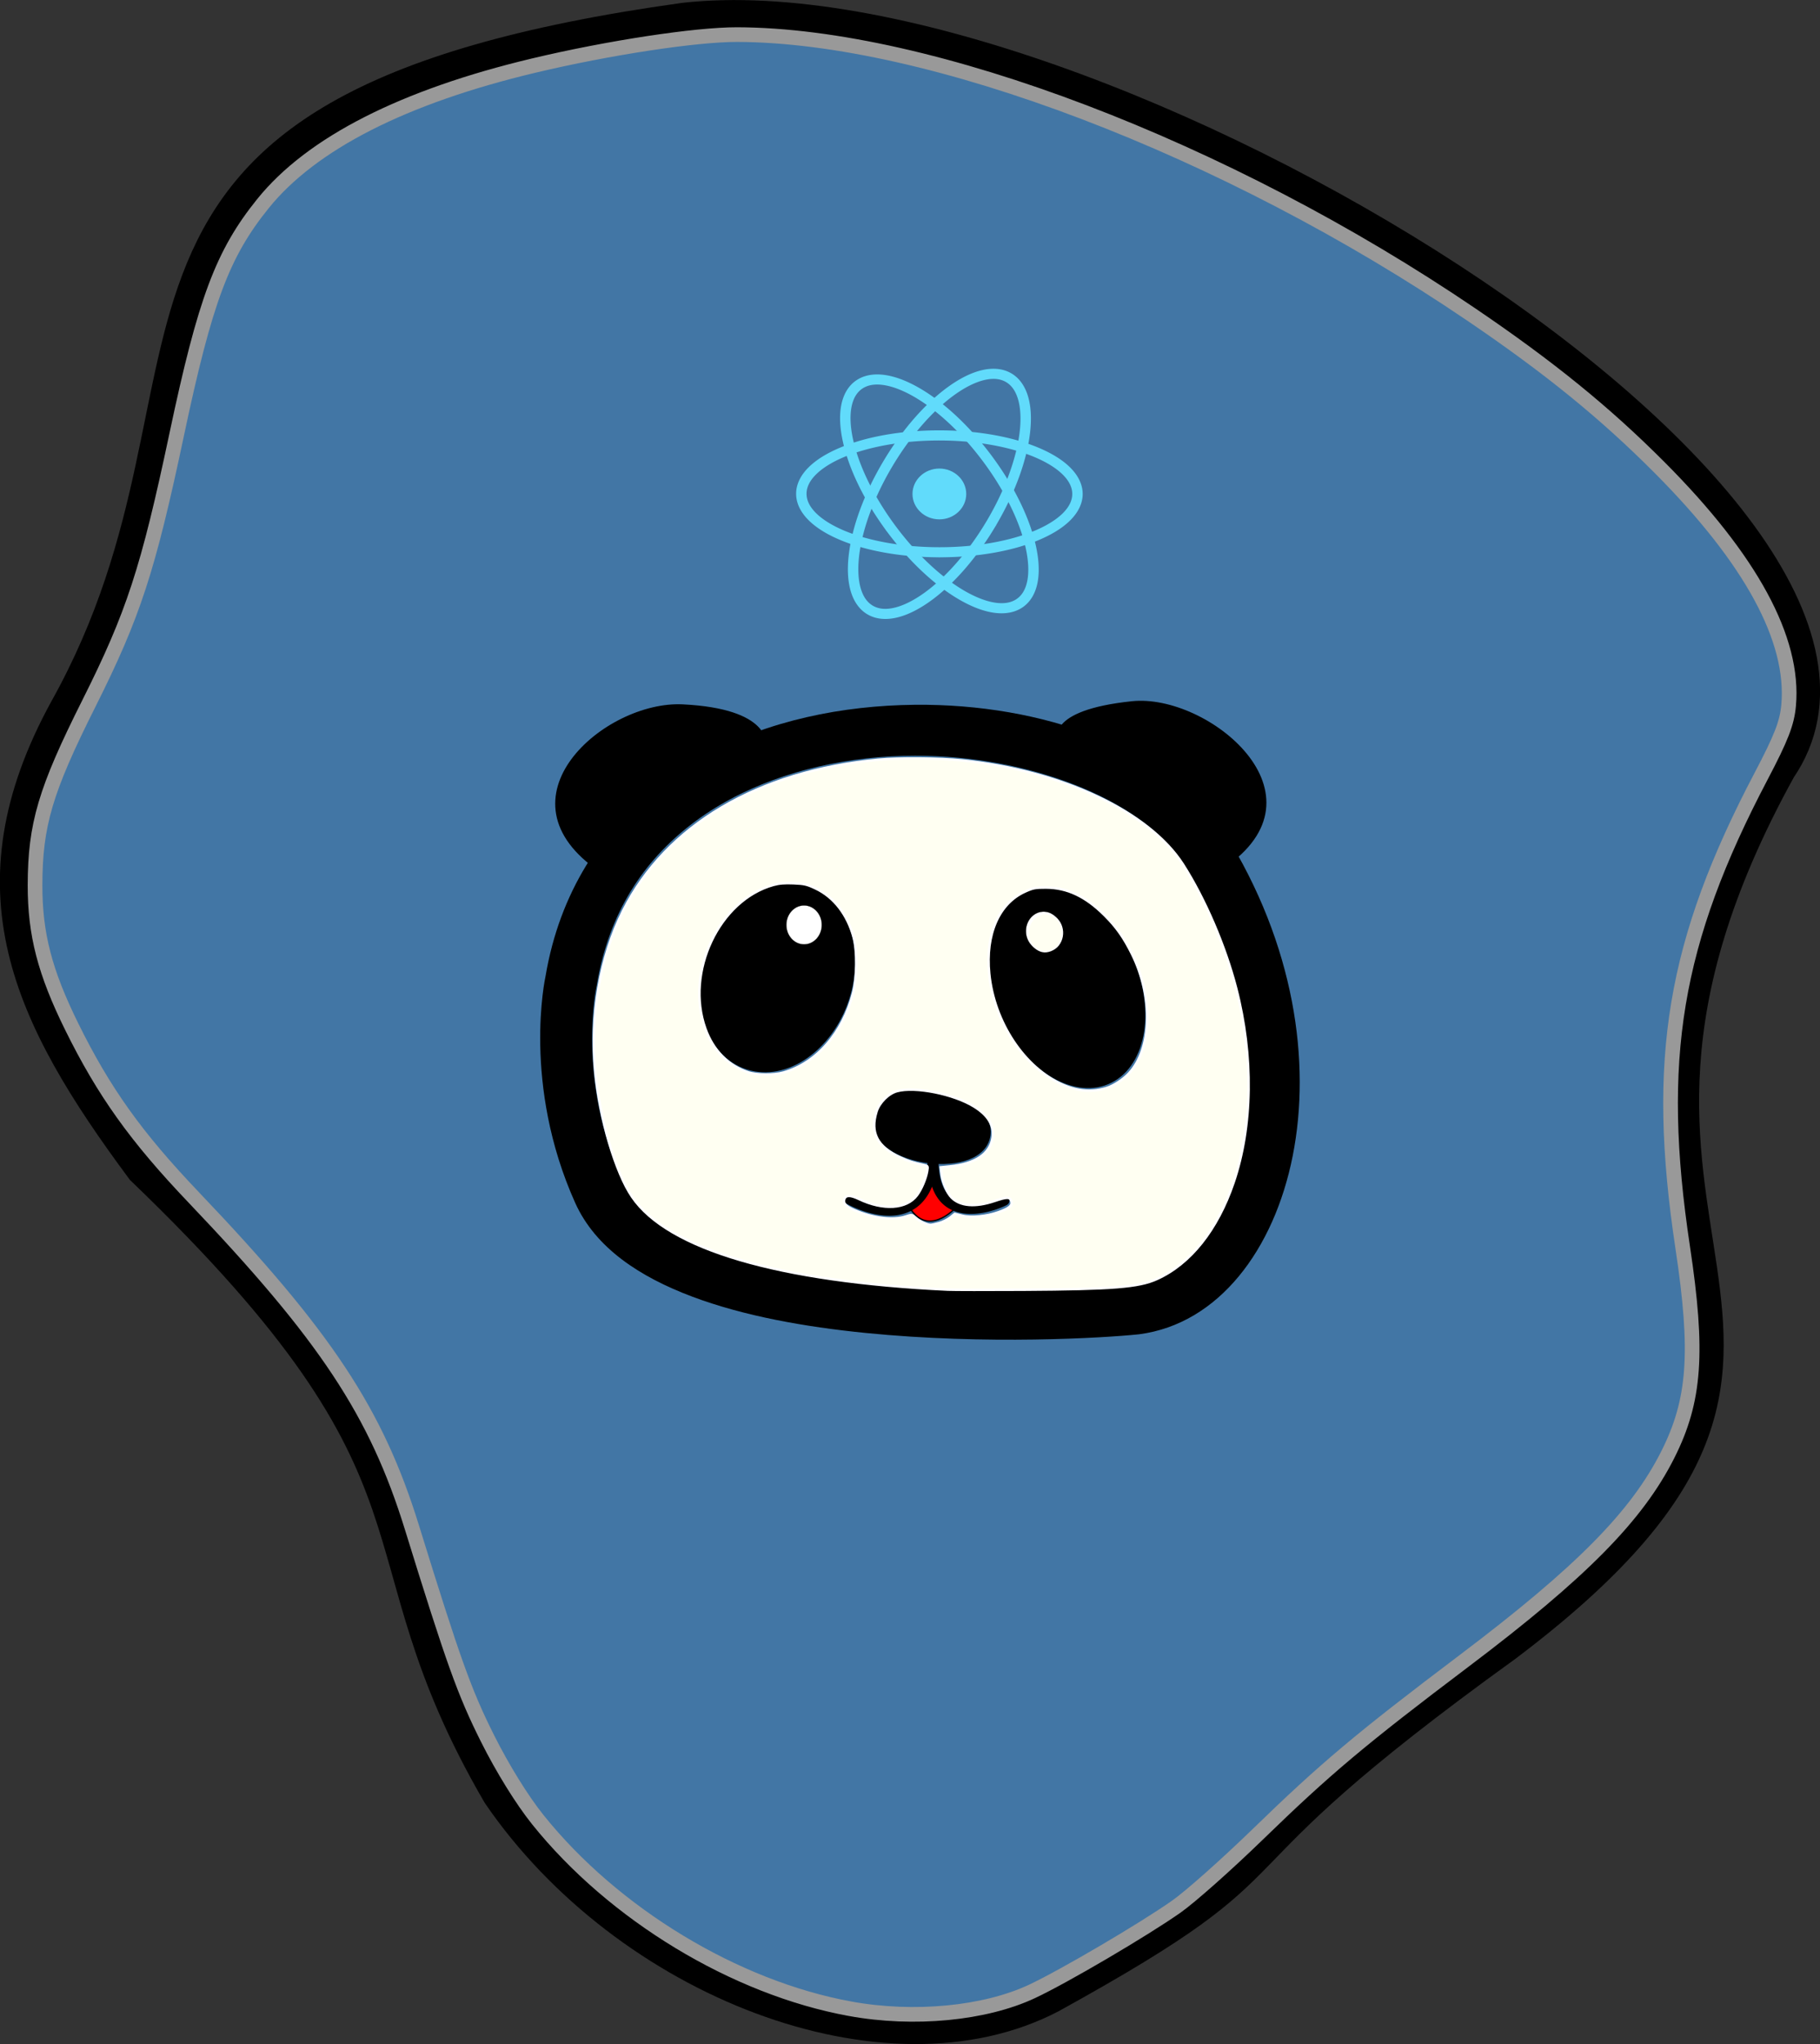 <?xml version="1.0" encoding="UTF-8" standalone="no"?>
<svg
   xmlns:osb="http://www.openswatchbook.org/uri/2009/osb"
   xmlns:dc="http://purl.org/dc/elements/1.1/"
   xmlns:cc="http://creativecommons.org/ns#"
   xmlns:rdf="http://www.w3.org/1999/02/22-rdf-syntax-ns#"
   xmlns:svg="http://www.w3.org/2000/svg"
   xmlns="http://www.w3.org/2000/svg"
   xmlns:sodipodi="http://sodipodi.sourceforge.net/DTD/sodipodi-0.dtd"
   xmlns:inkscape="http://www.inkscape.org/namespaces/inkscape"
   sodipodi:docname="logo.svg"
   inkscape:version="1.0 (4035a4fb49, 2020-05-01)"
   id="svg8"
   version="1.1"
   viewBox="0 0 175.709 197.298"
   height="197.298mm"
   width="175.709mm">
  <rect x="0" y="0" width="175.709" height="197.298" fill="#333333" stroke="none"/>
  <defs
     id="defs2">
    <linearGradient
       osb:paint="solid"
       id="linearGradient1312">
      <stop
         id="stop1310"
         offset="0"
         style="stop-color:#ff0000;stop-opacity:1;" />
    </linearGradient>
    <linearGradient
       osb:paint="solid"
       id="linearGradient1238">
      <stop
         id="stop1236"
         offset="0"
         style="stop-color:#ff0000;stop-opacity:1;" />
    </linearGradient>
    <inkscape:perspective
       id="perspective922"
       inkscape:persp3d-origin="105 : 154.73507 : 1"
       inkscape:vp_z="210 : 204.23507 : 1"
       inkscape:vp_y="0 : 999.99999 : 0"
       inkscape:vp_x="0 : 204.23507 : 1"
       sodipodi:type="inkscape:persp3d" />
    <clipPath
       id="clipPath1770"
       clipPathUnits="userSpaceOnUse">
      <rect
         y="135.452"
         x="90.177"
         height="151.168"
         width="116.743"
         id="rect1772"
         style="fill:#fffff2;fill-opacity:1;fill-rule:evenodd;stroke:#ffffff;stroke-width:0.5;stroke-linecap:round;stroke-miterlimit:4;stroke-dasharray:none;stroke-dashoffset:0;stroke-opacity:1" />
    </clipPath>
    <clipPath
       id="clipPath1774"
       clipPathUnits="userSpaceOnUse">
      <rect
         y="86.061"
         x="72.965"
         height="151.168"
         width="116.743"
         id="rect1776"
         style="fill:#fffff2;fill-opacity:1;fill-rule:evenodd;stroke:#ffffff;stroke-width:0.5;stroke-linecap:round;stroke-miterlimit:4;stroke-dasharray:none;stroke-dashoffset:0;stroke-opacity:1" />
    </clipPath>
  </defs>
  <sodipodi:namedview
     inkscape:window-maximized="0"
     inkscape:window-y="0"
     inkscape:window-x="-7"
     inkscape:window-height="1008"
     inkscape:window-width="1067"
     inkscape:snap-object-midpoints="true"
     showgrid="false"
     inkscape:document-rotation="0"
     inkscape:current-layer="layer1"
     inkscape:document-units="mm"
     inkscape:cy="149.86257"
     inkscape:cx="406.80834"
     inkscape:zoom="0.5"
     inkscape:pageshadow="2"
     inkscape:pageopacity="0.0"
     borderopacity="1.0"
     bordercolor="#666666"
     pagecolor="#ffffff"
     id="base" />
  <g
     transform="translate(-18.079,-70.733)"
     id="layer1"
     inkscape:groupmode="layer"
     inkscape:label="Layer 1">
    <path
       transform="matrix(0.707,0,0,0.664,1.017,13.877)"
       clip-path="url(#clipPath1770)"
       id="path1519"
       d="m 165.252,226.229 c -0.799,-0.458 -1.258,-1.301 -1.258,-2.309 0,-1.052 0.352,-1.8 1.078,-2.297 0.865,-0.591 1.83,-0.514 2.613,0.208 1.055,0.973 1.145,2.777 0.193,3.903 -0.655,0.775 -1.771,0.985 -2.626,0.495 z"
       style="fill:#fffff2;fill-opacity:1;fill-rule:evenodd;stroke:#ffffff;stroke-width:0.177;stroke-linecap:round;stroke-miterlimit:4;stroke-dasharray:none;stroke-dashoffset:0;stroke-opacity:1" />
    <path
       sodipodi:nodetypes="cccccccc"
       id="path1778"
       d="M 84.137,72.496 C 123.048,68.167 207.328,119.633 189.971,144.992 164.335,191.447 204.119,198.963 163.508,229.621 131.616,252.627 146.01,248.939 119.592,263.525 103.7,271.841 78.553,262.08 66.146,243.946 51.804,219.306 63.393,214.007 31.75,183.621 20.716,168.745 14.82,156.558 24.342,139.171 42.868,106.004 21.016,81.266 84.137,72.496 Z"
       style="fill:none;fill-opacity:1;stroke:#000000;stroke-width:3;stroke-linecap:butt;stroke-linejoin:miter;stroke-miterlimit:4;stroke-dasharray:none;stroke-opacity:1" />
    <path
       transform="scale(0.265)"
       id="path1974"
       d="M 377.951,998.559 C 336.068,990.939 291.743,964.11 264.146,929.676 258.399,922.505 251.343,911.111 245.831,900.102 237.418,883.299 233.376,872.019 218.295,823.258 205.335,781.358 186.907,753.493 138.771,703.014 117.777,680.999 106.065,664.607 94.334,640.825 84.56,621.01 80.96,607.121 80.987,589.333 c 0.034,-22.014 3.748,-34.563 19.55,-66.059 16.283,-32.455 21.631,-48.819 32.063,-98.117 10.349,-48.903 16.684,-65.837 31.48,-84.152 17.658,-21.858 51.161,-38.916 98.613,-50.207 27.204,-6.474 58.938,-11.308 74.029,-11.277 70.135,0.142 178.137,41.3 267.504,101.942 28.4,19.272 48.686,35.751 68.589,55.721 33.329,33.44 49.202,62.681 47.03,86.638 -0.585,6.449 -2.661,11.794 -10.02,25.799 -31.809,60.531 -38.903,103.123 -28.578,171.57 5.778,38.302 4.521,55.803 -5.427,75.557 -11.265,22.37 -31.577,42.923 -74.257,75.142 -37.616,28.396 -50.482,39.209 -75.118,63.133 -11.278,10.952 -24.643,22.814 -29.698,26.36 -12.068,8.462 -41.024,25.462 -52.588,30.874 -17.248,8.071 -43.007,10.523 -66.206,6.303 z m 74.145,-380.462 c 2.606,-2.606 2.747,-4.054 0.758,-7.77 -2.729,-5.1 -9.85,-2.477 -9.85,3.628 0,5.818 5.094,8.139 9.091,4.142 z"
       style="fill:#4276a5;fill-opacity:1;fill-rule:evenodd;stroke:#999999;stroke-width:5.345;stroke-linecap:round;stroke-miterlimit:4;stroke-dasharray:none;stroke-dashoffset:0;stroke-opacity:1" />
    <g
       clip-path="url(#clipPath1774)"
       transform="matrix(0.688,0,0,0.662,16.299,45.075)"
       id="g1762">
      <path
         style="color:#000000;font-style:normal;font-variant:normal;font-weight:normal;font-stretch:normal;font-size:medium;line-height:normal;font-family:sans-serif;font-variant-ligatures:normal;font-variant-position:normal;font-variant-caps:normal;font-variant-numeric:normal;font-variant-alternates:normal;font-variant-east-asian:normal;font-feature-settings:normal;font-variation-settings:normal;text-indent:0;text-align:start;text-decoration:none;text-decoration-line:none;text-decoration-style:solid;text-decoration-color:#000000;letter-spacing:normal;word-spacing:normal;text-transform:none;writing-mode:lr-tb;direction:ltr;text-orientation:mixed;dominant-baseline:auto;baseline-shift:baseline;text-anchor:start;white-space:normal;shape-padding:0;shape-margin:0;inline-size:0;clip-rule:nonzero;display:inline;overflow:visible;visibility:visible;opacity:1;isolation:auto;mix-blend-mode:normal;color-interpolation:sRGB;color-interpolation-filters:linearRGB;solid-color:#000000;solid-opacity:1;vector-effect:none;fill:#000000;fill-opacity:1;fill-rule:nonzero;stroke:none;stroke-width:7.349;stroke-linecap:round;stroke-linejoin:miter;stroke-miterlimit:4;stroke-dasharray:none;stroke-dashoffset:0;stroke-opacity:1;color-rendering:auto;image-rendering:auto;shape-rendering:auto;text-rendering:auto;enable-background:accumulate;stop-color:#000000;stop-opacity:1"
         d="m 131.001,141.515 c -2.551,0.024 -5.11,0.183 -7.652,0.479 -10.167,1.183 -20.161,4.681 -28.214,11.095 -8.027,6.394 -14.017,15.77 -15.998,28.018 -0.047,0.222 -3.307,15.741 4.161,33.021 2.859,6.615 9.124,10.824 16.409,13.672 7.285,2.848 15.846,4.42 24.333,5.301 16.975,1.764 33.482,0.726 38.301,0.205 l 0.05,-0.006 0.049,-0.006 c 11.142,-1.512 18.936,-12.331 21.545,-26.002 2.609,-13.672 0.253,-30.814 -9.532,-47.083 l -0.037,-0.062 -0.04,-0.061 c -8.084,-12.313 -25.519,-18.742 -43.374,-18.571 z m 0.013,7.427 c 15.903,0.002 31.316,6.219 37.238,15.192 8.823,14.717 10.786,30.066 8.554,41.76 -2.232,11.698 -8.436,19.117 -15.308,20.07 -4.063,0.436 -20.563,1.466 -36.71,-0.212 -8.093,-0.841 -16.132,-2.374 -22.443,-4.841 -6.311,-2.467 -10.639,-5.784 -12.348,-9.739 -6.566,-15.195 -3.704,-28.578 -3.704,-28.578 l 0.021,-0.097 0.015,-0.098 c 1.688,-10.592 6.582,-18.133 13.329,-23.508 6.747,-5.375 15.452,-8.502 24.526,-9.558 2.269,-0.264 4.553,-0.391 6.828,-0.391 z"
         id="path1441" />
      <g
         id="g1415"
         transform="matrix(0.719,0.136,-0.169,0.719,49.747,61.143)"
         style="opacity:1">
        <path
           style="color:#000000;font-style:normal;font-variant:normal;font-weight:normal;font-stretch:normal;font-size:medium;line-height:normal;font-family:sans-serif;font-variant-ligatures:normal;font-variant-position:normal;font-variant-caps:normal;font-variant-numeric:normal;font-variant-alternates:normal;font-variant-east-asian:normal;font-feature-settings:normal;font-variation-settings:normal;text-indent:0;text-align:start;text-decoration:none;text-decoration-line:none;text-decoration-style:solid;text-decoration-color:#000000;letter-spacing:normal;word-spacing:normal;text-transform:none;writing-mode:lr-tb;direction:ltr;text-orientation:mixed;dominant-baseline:auto;baseline-shift:baseline;text-anchor:start;white-space:normal;shape-padding:0;shape-margin:0;inline-size:0;clip-rule:nonzero;display:inline;overflow:visible;visibility:visible;isolation:auto;mix-blend-mode:normal;color-interpolation:sRGB;color-interpolation-filters:linearRGB;solid-color:#000000;solid-opacity:1;vector-effect:none;fill:#000000;fill-opacity:1;fill-rule:evenodd;stroke:none;stroke-width:0.326;stroke-linecap:butt;stroke-linejoin:miter;stroke-miterlimit:4;stroke-dasharray:none;stroke-dashoffset:0;stroke-opacity:1;color-rendering:auto;image-rendering:auto;shape-rendering:auto;text-rendering:auto;enable-background:accumulate;stop-color:#000000;stop-opacity:1"
           d="m 134.375,144.255 c 0,10.488 -6.437,18.99 -14.378,18.99 -7.941,0 -14.378,-8.502 -14.378,-18.99 0,-10.488 6.437,-18.99 14.378,-18.99 7.941,0 14.378,8.502 14.378,18.99 z"
           id="path1417" />
        <path
           style="color:#000000;font-style:normal;font-variant:normal;font-weight:normal;font-stretch:normal;font-size:medium;line-height:normal;font-family:sans-serif;font-variant-ligatures:normal;font-variant-position:normal;font-variant-caps:normal;font-variant-numeric:normal;font-variant-alternates:normal;font-variant-east-asian:normal;font-feature-settings:normal;font-variation-settings:normal;text-indent:0;text-align:start;text-decoration:none;text-decoration-line:none;text-decoration-style:solid;text-decoration-color:#000000;letter-spacing:normal;word-spacing:normal;text-transform:none;writing-mode:lr-tb;direction:ltr;text-orientation:mixed;dominant-baseline:auto;baseline-shift:baseline;text-anchor:start;white-space:normal;shape-padding:0;shape-margin:0;inline-size:0;clip-rule:nonzero;display:inline;overflow:visible;visibility:visible;isolation:auto;mix-blend-mode:normal;color-interpolation:sRGB;color-interpolation-filters:linearRGB;solid-color:#000000;solid-opacity:1;vector-effect:none;fill-opacity:1;fill-rule:evenodd;stroke:none;stroke-width:0.326;stroke-linecap:butt;stroke-linejoin:miter;stroke-miterlimit:4;stroke-dasharray:none;stroke-dashoffset:0;stroke-opacity:1;color-rendering:auto;image-rendering:auto;shape-rendering:auto;text-rendering:auto;enable-background:accumulate;stop-color:#000000;stop-opacity:1"
           d="m 119.996,125.104 c -4.029,0 -7.671,2.157 -10.297,5.625 -2.626,3.468 -4.244,8.25 -4.244,13.527 0,5.277 1.618,10.057 4.244,13.525 2.626,3.468 6.268,5.627 10.297,5.627 4.029,0 7.671,-2.159 10.297,-5.627 2.626,-3.468 4.244,-8.248 4.244,-13.525 0,-5.277 -1.618,-10.059 -4.244,-13.527 -2.626,-3.468 -6.268,-5.625 -10.297,-5.625 z m 0,0.324 c 3.912,0 7.459,2.093 10.037,5.498 2.578,3.405 4.18,8.119 4.18,13.33 0,5.211 -1.602,9.925 -4.18,13.33 -2.578,3.405 -6.125,5.496 -10.037,5.496 -3.912,0 -7.459,-2.091 -10.037,-5.496 -2.578,-3.405 -4.178,-8.119 -4.178,-13.33 0,-5.211 1.6,-9.925 4.178,-13.33 2.578,-3.405 6.125,-5.498 10.037,-5.498 z"
           id="path1419" />
      </g>
      <g
         id="g1421"
         inkscape:transform-center-x="13.802519"
         inkscape:transform-center-y="1.0729813"
         transform="matrix(0.65,-0.339,0.304,0.672,49.747,61.143)"
         style="opacity:1">
        <path
           style="color:#000000;font-style:normal;font-variant:normal;font-weight:normal;font-stretch:normal;font-size:medium;line-height:normal;font-family:sans-serif;font-variant-ligatures:normal;font-variant-position:normal;font-variant-caps:normal;font-variant-numeric:normal;font-variant-alternates:normal;font-variant-east-asian:normal;font-feature-settings:normal;font-variation-settings:normal;text-indent:0;text-align:start;text-decoration:none;text-decoration-line:none;text-decoration-style:solid;text-decoration-color:#000000;letter-spacing:normal;word-spacing:normal;text-transform:none;writing-mode:lr-tb;direction:ltr;text-orientation:mixed;dominant-baseline:auto;baseline-shift:baseline;text-anchor:start;white-space:normal;shape-padding:0;shape-margin:0;inline-size:0;clip-rule:nonzero;display:inline;overflow:visible;visibility:visible;isolation:auto;mix-blend-mode:normal;color-interpolation:sRGB;color-interpolation-filters:linearRGB;solid-color:#000000;solid-opacity:1;vector-effect:none;fill:#000000;fill-opacity:1;fill-rule:evenodd;stroke:none;stroke-width:0.326;stroke-linecap:butt;stroke-linejoin:miter;stroke-miterlimit:4;stroke-dasharray:none;stroke-dashoffset:0;stroke-opacity:1;color-rendering:auto;image-rendering:auto;shape-rendering:auto;text-rendering:auto;enable-background:accumulate;stop-color:#000000;stop-opacity:1"
           d="m 72.972,210.677 c -10e-7,11.374 -6.188,20.595 -13.821,20.595 -7.633,0 -13.821,-9.221 -13.821,-20.595 -2e-6,-11.374 6.188,-20.595 13.821,-20.595 7.633,0 13.821,9.221 13.821,20.595 z"
           id="path1423" />
        <path
           style="color:#000000;font-style:normal;font-variant:normal;font-weight:normal;font-stretch:normal;font-size:medium;line-height:normal;font-family:sans-serif;font-variant-ligatures:normal;font-variant-position:normal;font-variant-caps:normal;font-variant-numeric:normal;font-variant-alternates:normal;font-variant-east-asian:normal;font-feature-settings:normal;font-variation-settings:normal;text-indent:0;text-align:start;text-decoration:none;text-decoration-line:none;text-decoration-style:solid;text-decoration-color:#000000;letter-spacing:normal;word-spacing:normal;text-transform:none;writing-mode:lr-tb;direction:ltr;text-orientation:mixed;dominant-baseline:auto;baseline-shift:baseline;text-anchor:start;white-space:normal;shape-padding:0;shape-margin:0;inline-size:0;clip-rule:nonzero;display:inline;overflow:visible;visibility:visible;isolation:auto;mix-blend-mode:normal;color-interpolation:sRGB;color-interpolation-filters:linearRGB;solid-color:#000000;solid-opacity:1;vector-effect:none;fill-opacity:1;fill-rule:evenodd;stroke:none;stroke-width:0.326;stroke-linecap:butt;stroke-linejoin:miter;stroke-miterlimit:4;stroke-dasharray:none;stroke-dashoffset:0;stroke-opacity:1;color-rendering:auto;image-rendering:auto;shape-rendering:auto;text-rendering:auto;enable-background:accumulate;stop-color:#000000;stop-opacity:1"
           d="m 59.152,189.92 c -3.882,0 -7.386,2.345 -9.908,6.104 -2.522,3.759 -4.076,8.938 -4.076,14.654 0,5.717 1.554,10.894 4.076,14.652 2.522,3.759 6.026,6.105 9.908,6.105 3.882,0 7.384,-2.347 9.906,-6.105 2.522,-3.759 4.076,-8.936 4.076,-14.652 10e-7,-5.717 -1.554,-10.896 -4.076,-14.654 -2.522,-3.759 -6.024,-6.104 -9.906,-6.104 z m 0,0.326 c 3.751,0 7.157,2.264 9.637,5.959 2.48,3.695 4.021,8.815 4.021,14.473 -10e-7,5.658 -1.542,10.776 -4.021,14.471 -2.48,3.695 -5.886,5.961 -9.637,5.961 -3.751,0 -7.159,-2.266 -9.639,-5.961 -2.48,-3.695 -4.02,-8.813 -4.02,-14.471 -10e-7,-5.658 1.54,-10.778 4.02,-14.473 2.48,-3.695 5.888,-5.959 9.639,-5.959 z"
           id="path1425" />
      </g>
      <g
         id="g1427"
         style="opacity:1"
         transform="matrix(0.731,0,0,0.739,49.747,61.143)">
        <path
           style="color:#000000;font-style:normal;font-variant:normal;font-weight:normal;font-stretch:normal;font-size:medium;line-height:normal;font-family:sans-serif;font-variant-ligatures:normal;font-variant-position:normal;font-variant-caps:normal;font-variant-numeric:normal;font-variant-alternates:normal;font-variant-east-asian:normal;font-feature-settings:normal;font-variation-settings:normal;text-indent:0;text-align:start;text-decoration:none;text-decoration-line:none;text-decoration-style:solid;text-decoration-color:#000000;letter-spacing:normal;word-spacing:normal;text-transform:none;writing-mode:lr-tb;direction:ltr;text-orientation:mixed;dominant-baseline:auto;baseline-shift:baseline;text-anchor:start;white-space:normal;shape-padding:0;shape-margin:0;inline-size:0;clip-rule:nonzero;display:inline;overflow:visible;visibility:visible;isolation:auto;mix-blend-mode:normal;color-interpolation:sRGB;color-interpolation-filters:linearRGB;solid-color:#000000;solid-opacity:1;vector-effect:none;fill:#ffffff;fill-opacity:1;fill-rule:evenodd;stroke:none;stroke-width:0.041;stroke-linecap:butt;stroke-linejoin:miter;stroke-miterlimit:4;stroke-dasharray:none;stroke-dashoffset:0;stroke-opacity:1;color-rendering:auto;image-rendering:auto;shape-rendering:auto;text-rendering:auto;enable-background:accumulate;stop-color:#000000;stop-opacity:1"
           d="m 93.237,152.189 c 0,2.122 -1.523,3.842 -3.401,3.842 -1.878,0 -3.401,-1.72 -3.401,-3.842 0,-2.122 1.523,-3.842 3.401,-3.842 1.878,0 3.401,1.72 3.401,3.842 z"
           id="path1429" />
        <path
           style="color:#000000;font-style:normal;font-variant:normal;font-weight:normal;font-stretch:normal;font-size:medium;line-height:normal;font-family:sans-serif;font-variant-ligatures:normal;font-variant-position:normal;font-variant-caps:normal;font-variant-numeric:normal;font-variant-alternates:normal;font-variant-east-asian:normal;font-feature-settings:normal;font-variation-settings:normal;text-indent:0;text-align:start;text-decoration:none;text-decoration-line:none;text-decoration-style:solid;text-decoration-color:#000000;letter-spacing:normal;word-spacing:normal;text-transform:none;writing-mode:lr-tb;direction:ltr;text-orientation:mixed;dominant-baseline:auto;baseline-shift:baseline;text-anchor:start;white-space:normal;shape-padding:0;shape-margin:0;inline-size:0;clip-rule:nonzero;display:inline;overflow:visible;visibility:visible;isolation:auto;mix-blend-mode:normal;color-interpolation:sRGB;color-interpolation-filters:linearRGB;solid-color:#000000;solid-opacity:1;vector-effect:none;fill-opacity:1;fill-rule:evenodd;stroke:none;stroke-width:0.041;stroke-linecap:butt;stroke-linejoin:miter;stroke-miterlimit:4;stroke-dasharray:none;stroke-dashoffset:0;stroke-opacity:1;color-rendering:auto;image-rendering:auto;shape-rendering:auto;text-rendering:auto;enable-background:accumulate;stop-color:#000000;stop-opacity:1"
           d="m 89.836,148.326 c -1.891,0 -3.422,1.732 -3.422,3.863 0,2.132 1.531,3.861 3.422,3.861 1.891,0 3.422,-1.73 3.422,-3.861 10e-7,-2.132 -1.531,-3.863 -3.422,-3.863 z m 0,0.041 c 1.866,0 3.381,1.71 3.381,3.822 0,2.112 -1.515,3.82 -3.381,3.82 -1.866,0 -3.381,-1.709 -3.381,-3.82 0,-2.112 1.515,-3.822 3.381,-3.822 z"
           id="path1431" />
      </g>
      <g
         id="g1433"
         style="opacity:1"
         transform="matrix(0.731,0,0,0.739,49.747,61.143)">
        <path
           style="color:#000000;font-style:normal;font-variant:normal;font-weight:normal;font-stretch:normal;font-size:medium;line-height:normal;font-family:sans-serif;font-variant-ligatures:normal;font-variant-position:normal;font-variant-caps:normal;font-variant-numeric:normal;font-variant-alternates:normal;font-variant-east-asian:normal;font-feature-settings:normal;font-variation-settings:normal;text-indent:0;text-align:start;text-decoration:none;text-decoration-line:none;text-decoration-style:solid;text-decoration-color:#000000;letter-spacing:normal;word-spacing:normal;text-transform:none;writing-mode:lr-tb;direction:ltr;text-orientation:mixed;dominant-baseline:auto;baseline-shift:baseline;text-anchor:start;white-space:normal;shape-padding:0;shape-margin:0;inline-size:0;clip-rule:nonzero;display:inline;overflow:visible;visibility:visible;isolation:auto;mix-blend-mode:normal;color-interpolation:sRGB;color-interpolation-filters:linearRGB;solid-color:#000000;solid-opacity:1;vector-effect:none;fill:#ffffff;fill-opacity:1;fill-rule:evenodd;stroke:none;stroke-width:0.041;stroke-linecap:butt;stroke-linejoin:miter;stroke-miterlimit:4;stroke-dasharray:none;stroke-dashoffset:0;stroke-opacity:1;color-rendering:auto;image-rendering:auto;shape-rendering:auto;text-rendering:auto;enable-background:accumulate;stop-color:#000000;stop-opacity:1"
           d="m 139.227,153.413 c 0,2.122 -1.523,3.842 -3.401,3.842 -1.878,0 -3.401,-1.72 -3.401,-3.842 0,-2.122 1.523,-3.842 3.401,-3.842 1.878,0 3.401,1.72 3.401,3.842"
           id="path1435" />
        <path
           style="color:#000000;font-style:normal;font-variant:normal;font-weight:normal;font-stretch:normal;font-size:medium;line-height:normal;font-family:sans-serif;font-variant-ligatures:normal;font-variant-position:normal;font-variant-caps:normal;font-variant-numeric:normal;font-variant-alternates:normal;font-variant-east-asian:normal;font-feature-settings:normal;font-variation-settings:normal;text-indent:0;text-align:start;text-decoration:none;text-decoration-line:none;text-decoration-style:solid;text-decoration-color:#000000;letter-spacing:normal;word-spacing:normal;text-transform:none;writing-mode:lr-tb;direction:ltr;text-orientation:mixed;dominant-baseline:auto;baseline-shift:baseline;text-anchor:start;white-space:normal;shape-padding:0;shape-margin:0;inline-size:0;clip-rule:nonzero;display:inline;overflow:visible;visibility:visible;isolation:auto;mix-blend-mode:normal;color-interpolation:sRGB;color-interpolation-filters:linearRGB;solid-color:#000000;solid-opacity:1;vector-effect:none;fill-opacity:1;fill-rule:evenodd;stroke:none;stroke-width:0.041;stroke-linecap:butt;stroke-linejoin:miter;stroke-miterlimit:4;stroke-dasharray:none;stroke-dashoffset:0;stroke-opacity:1;color-rendering:auto;image-rendering:auto;shape-rendering:auto;text-rendering:auto;enable-background:accumulate;stop-color:#000000;stop-opacity:1"
           d="m 135.826,149.551 c -1.891,0 -3.422,1.73 -3.422,3.861 0,2.132 1.531,3.863 3.422,3.863 1.891,0 3.422,-1.732 3.422,-3.863 -1e-5,-2.132 -1.531,-3.861 -3.422,-3.861 z m 0,0.041 c 1.866,-1e-5 3.381,1.709 3.381,3.82 0,2.112 -1.515,3.822 -3.381,3.822 -1.866,0 -3.381,-1.711 -3.381,-3.822 1e-5,-2.112 1.515,-3.82 3.381,-3.82 z"
           id="path1437" />
      </g>
      <g
         id="g1443"
         style="opacity:1"
         transform="matrix(0.731,0,0,0.739,49.747,61.143)">
        <path
           style="color:#000000;font-style:normal;font-variant:normal;font-weight:normal;font-stretch:normal;font-size:medium;line-height:normal;font-family:sans-serif;font-variant-ligatures:normal;font-variant-position:normal;font-variant-caps:normal;font-variant-numeric:normal;font-variant-alternates:normal;font-variant-east-asian:normal;font-feature-settings:normal;font-variation-settings:normal;text-indent:0;text-align:start;text-decoration:none;text-decoration-line:none;text-decoration-style:solid;text-decoration-color:#000000;letter-spacing:normal;word-spacing:normal;text-transform:none;writing-mode:lr-tb;direction:ltr;text-orientation:mixed;dominant-baseline:auto;baseline-shift:baseline;text-anchor:start;white-space:normal;shape-padding:0;shape-margin:0;inline-size:0;clip-rule:nonzero;display:inline;overflow:visible;visibility:visible;isolation:auto;mix-blend-mode:normal;color-interpolation:sRGB;color-interpolation-filters:linearRGB;solid-color:#000000;solid-opacity:1;vector-effect:none;fill:#000000;fill-opacity:1;fill-rule:nonzero;stroke:none;stroke-width:0.265;stroke-linecap:butt;stroke-linejoin:miter;stroke-miterlimit:4;stroke-dasharray:none;stroke-dashoffset:0;stroke-opacity:1;color-rendering:auto;image-rendering:auto;shape-rendering:auto;text-rendering:auto;enable-background:accumulate;stop-color:#000000;stop-opacity:1"
           d="m 103.179,191.859 c 0.374,-8.98 7.779,-7.653 12.067,-6.642 0,0 10.29,2.146 10.29,7.671 -4e-4,9.738 -21.386,7.373 -22.357,-1.029 z"
           id="path1445" />
        <path
           style="color:#000000;font-style:normal;font-variant:normal;font-weight:normal;font-stretch:normal;font-size:medium;line-height:normal;font-family:sans-serif;font-variant-ligatures:normal;font-variant-position:normal;font-variant-caps:normal;font-variant-numeric:normal;font-variant-alternates:normal;font-variant-east-asian:normal;font-feature-settings:normal;font-variation-settings:normal;text-indent:0;text-align:start;text-decoration:none;text-decoration-line:none;text-decoration-style:solid;text-decoration-color:#000000;letter-spacing:normal;word-spacing:normal;text-transform:none;writing-mode:lr-tb;direction:ltr;text-orientation:mixed;dominant-baseline:auto;baseline-shift:baseline;text-anchor:start;white-space:normal;shape-padding:0;shape-margin:0;inline-size:0;clip-rule:nonzero;display:inline;overflow:visible;visibility:visible;isolation:auto;mix-blend-mode:normal;color-interpolation:sRGB;color-interpolation-filters:linearRGB;solid-color:#000000;solid-opacity:1;vector-effect:none;fill:#000000;fill-opacity:1;fill-rule:nonzero;stroke:none;stroke-width:0.265;stroke-linecap:butt;stroke-linejoin:miter;stroke-miterlimit:4;stroke-dasharray:none;stroke-dashoffset:0;stroke-opacity:1;color-rendering:auto;image-rendering:auto;shape-rendering:auto;text-rendering:auto;enable-background:accumulate;stop-color:#000000;stop-opacity:1"
           d="m 111.617,184.432 c -1.313,-0.127 -2.667,-0.106 -3.906,0.232 -1.24,0.338 -2.366,1 -3.199,2.148 -0.833,1.149 -1.371,2.778 -1.465,5.041 v 0.012 0.01 c 0.249,2.155 1.805,3.91 3.969,5.174 2.164,1.264 4.943,2.046 7.695,2.26 2.752,0.214 5.476,-0.14 7.527,-1.172 2.051,-1.032 3.432,-2.765 3.432,-5.248 6e-5,-1.422 -0.665,-2.628 -1.646,-3.623 -0.981,-0.995 -2.279,-1.787 -3.574,-2.404 -2.59,-1.235 -5.176,-1.773 -5.176,-1.773 -1.073,-0.253 -2.344,-0.529 -3.656,-0.656 z m -0.025,0.268 c 1.293,0.125 2.555,0.396 3.625,0.648 h 0.002 c 0,0 2.56,0.535 5.115,1.754 1.278,0.609 2.552,1.39 3.5,2.352 0.948,0.961 1.57,2.096 1.57,3.436 -1e-4,2.386 -1.296,4.009 -3.285,5.01 -1.989,1.001 -4.671,1.357 -7.387,1.146 -2.716,-0.211 -5.465,-0.986 -7.584,-2.225 -2.116,-1.236 -3.594,-2.925 -3.834,-4.967 0.094,-2.22 0.619,-3.791 1.412,-4.885 0.795,-1.096 1.858,-1.723 3.053,-2.049 1.194,-0.326 2.52,-0.346 3.812,-0.221 z"
           id="path1447" />
      </g>
      <g
         id="g1449"
         style="opacity:1"
         transform="matrix(0.731,0,0,0.739,49.747,61.143)">
        <path
           style="color:#000000;font-style:normal;font-variant:normal;font-weight:normal;font-stretch:normal;font-size:medium;line-height:normal;font-family:sans-serif;font-variant-ligatures:normal;font-variant-position:normal;font-variant-caps:normal;font-variant-numeric:normal;font-variant-alternates:normal;font-variant-east-asian:normal;font-feature-settings:normal;font-variation-settings:normal;text-indent:0;text-align:start;text-decoration:none;text-decoration-line:none;text-decoration-style:solid;text-decoration-color:#000000;letter-spacing:normal;word-spacing:normal;text-transform:none;writing-mode:lr-tb;direction:ltr;text-orientation:mixed;dominant-baseline:auto;baseline-shift:baseline;text-anchor:start;white-space:normal;shape-padding:0;shape-margin:0;inline-size:0;clip-rule:nonzero;display:inline;overflow:visible;visibility:visible;isolation:auto;mix-blend-mode:normal;color-interpolation:sRGB;color-interpolation-filters:linearRGB;solid-color:#000000;solid-opacity:1;vector-effect:none;fill:#ff0000;fill-opacity:1;fill-rule:nonzero;stroke:none;stroke-width:0.265px;stroke-linecap:butt;stroke-linejoin:miter;stroke-miterlimit:4;stroke-dasharray:none;stroke-dashoffset:0;stroke-opacity:1;color-rendering:auto;image-rendering:auto;shape-rendering:auto;text-rendering:auto;enable-background:accumulate;stop-color:#000000;stop-opacity:1"
           d="m 109.821,207.481 c 3.555,6.735 9.074,0.561 9.074,0.561 l -3.929,-4.677 -1.123,-1.216 -1.964,4.303 z"
           id="path1451" />
        <path
           style="color:#000000;font-style:normal;font-variant:normal;font-weight:normal;font-stretch:normal;font-size:medium;line-height:normal;font-family:sans-serif;font-variant-ligatures:normal;font-variant-position:normal;font-variant-caps:normal;font-variant-numeric:normal;font-variant-alternates:normal;font-variant-east-asian:normal;font-feature-settings:normal;font-variation-settings:normal;text-indent:0;text-align:start;text-decoration:none;text-decoration-line:none;text-decoration-style:solid;text-decoration-color:#000000;letter-spacing:normal;word-spacing:normal;text-transform:none;writing-mode:lr-tb;direction:ltr;text-orientation:mixed;dominant-baseline:auto;baseline-shift:baseline;text-anchor:start;white-space:normal;shape-padding:0;shape-margin:0;inline-size:0;clip-rule:nonzero;display:inline;overflow:visible;visibility:visible;isolation:auto;mix-blend-mode:normal;color-interpolation:sRGB;color-interpolation-filters:linearRGB;solid-color:#000000;solid-opacity:1;vector-effect:none;fill:#000000;fill-opacity:1;fill-rule:nonzero;stroke:none;stroke-width:0.265px;stroke-linecap:butt;stroke-linejoin:miter;stroke-miterlimit:4;stroke-dasharray:none;stroke-dashoffset:0;stroke-opacity:1;color-rendering:auto;image-rendering:auto;shape-rendering:auto;text-rendering:auto;enable-background:accumulate;stop-color:#000000;stop-opacity:1"
           d="m 113.807,201.914 -2.029,4.441 -2.137,1.068 0.062,0.119 c 0.899,1.704 1.936,2.611 2.99,2.992 1.054,0.382 2.113,0.235 3.045,-0.123 1.864,-0.717 3.256,-2.281 3.256,-2.281 l 0.076,-0.086 -4.006,-4.768 z m 0.074,0.471 0.986,1.068 3.846,4.58 c -0.119,0.129 -1.368,1.476 -3.07,2.131 -0.892,0.343 -1.879,0.476 -2.859,0.121 -0.952,-0.345 -1.907,-1.184 -2.766,-2.754 l 1.963,-0.982 z"
           id="path1453" />
      </g>
      <path
         style="color:#000000;font-style:normal;font-variant:normal;font-weight:normal;font-stretch:normal;font-size:medium;line-height:normal;font-family:sans-serif;font-variant-ligatures:normal;font-variant-position:normal;font-variant-caps:normal;font-variant-numeric:normal;font-variant-alternates:normal;font-variant-east-asian:normal;font-feature-settings:normal;font-variation-settings:normal;text-indent:0;text-align:start;text-decoration:none;text-decoration-line:none;text-decoration-style:solid;text-decoration-color:#000000;letter-spacing:normal;word-spacing:normal;text-transform:none;writing-mode:lr-tb;direction:ltr;text-orientation:mixed;dominant-baseline:auto;baseline-shift:baseline;text-anchor:start;white-space:normal;shape-padding:0;shape-margin:0;inline-size:0;clip-rule:nonzero;display:inline;overflow:visible;visibility:visible;opacity:1;isolation:auto;mix-blend-mode:normal;color-interpolation:sRGB;color-interpolation-filters:linearRGB;solid-color:#000000;solid-opacity:1;vector-effect:none;fill:#000000;fill-opacity:1;fill-rule:nonzero;stroke:none;stroke-width:1.47;stroke-linecap:round;stroke-linejoin:miter;stroke-miterlimit:4;stroke-dasharray:none;stroke-dashoffset:0;stroke-opacity:1;color-rendering:auto;image-rendering:auto;shape-rendering:auto;text-rendering:auto;enable-background:accumulate;stop-color:#000000;stop-opacity:1"
         d="m 133.553,206.863 a 0.731,0.739 0 0 0 -0.732,0.674 c -0.268,3.016 -1.105,4.759 -2.109,5.745 -1.004,0.985 -2.225,1.289 -3.51,1.255 -2.569,-0.066 -5.173,-1.606 -5.173,-1.606 a 0.731,0.739 0 0 0 -1.002,0.253 0.731,0.739 0 0 0 0.25,1.014 c 0,0 2.787,1.735 5.888,1.815 1.551,0.04 3.234,-0.365 4.565,-1.671 1.331,-1.306 2.259,-3.434 2.547,-6.674 a 0.731,0.739 0 0 0 -0.663,-0.802 0.731,0.739 0 0 0 -0.061,-0.002 z"
         id="path1457" />
      <path
         style="color:#000000;font-style:normal;font-variant:normal;font-weight:normal;font-stretch:normal;font-size:medium;line-height:normal;font-family:sans-serif;font-variant-ligatures:normal;font-variant-position:normal;font-variant-caps:normal;font-variant-numeric:normal;font-variant-alternates:normal;font-variant-east-asian:normal;font-feature-settings:normal;font-variation-settings:normal;text-indent:0;text-align:start;text-decoration:none;text-decoration-line:none;text-decoration-style:solid;text-decoration-color:#000000;letter-spacing:normal;word-spacing:normal;text-transform:none;writing-mode:lr-tb;direction:ltr;text-orientation:mixed;dominant-baseline:auto;baseline-shift:baseline;text-anchor:start;white-space:normal;shape-padding:0;shape-margin:0;inline-size:0;clip-rule:nonzero;display:inline;overflow:visible;visibility:visible;opacity:1;isolation:auto;mix-blend-mode:normal;color-interpolation:sRGB;color-interpolation-filters:linearRGB;solid-color:#000000;solid-opacity:1;vector-effect:none;fill:#000000;fill-opacity:1;fill-rule:nonzero;stroke:none;stroke-width:1.47;stroke-linecap:round;stroke-linejoin:miter;stroke-miterlimit:4;stroke-dasharray:none;stroke-dashoffset:0;stroke-opacity:1;color-rendering:auto;image-rendering:auto;shape-rendering:auto;text-rendering:auto;enable-background:accumulate;stop-color:#000000;stop-opacity:1"
         d="m 133.554,206.863 a 0.731,0.739 0 0 0 -0.737,0.733 c -0.025,2.973 0.608,4.986 1.686,6.286 1.078,1.299 2.564,1.792 3.952,1.859 2.776,0.132 5.384,-1.276 5.384,-1.276 a 0.731,0.739 0 0 0 0.313,-0.996 0.731,0.739 0 0 0 -0.985,-0.316 c 0,0 -2.418,1.217 -4.643,1.111 -1.113,-0.053 -2.122,-0.395 -2.901,-1.333 -0.779,-0.939 -1.367,-2.566 -1.344,-5.322 a 0.731,0.739 0 0 0 -0.725,-0.746 z"
         id="path1461" />
      <g
         id="g1463"
         style="opacity:1"
         transform="matrix(0.731,0,0,0.739,49.747,61.143)">
        <path
           style="color:#000000;font-style:normal;font-variant:normal;font-weight:normal;font-stretch:normal;font-size:medium;line-height:normal;font-family:sans-serif;font-variant-ligatures:normal;font-variant-position:normal;font-variant-caps:normal;font-variant-numeric:normal;font-variant-alternates:normal;font-variant-east-asian:normal;font-feature-settings:normal;font-variation-settings:normal;text-indent:0;text-align:start;text-decoration:none;text-decoration-line:none;text-decoration-style:solid;text-decoration-color:#000000;letter-spacing:normal;word-spacing:normal;text-transform:none;writing-mode:lr-tb;direction:ltr;text-orientation:mixed;dominant-baseline:auto;baseline-shift:baseline;text-anchor:start;white-space:normal;shape-padding:0;shape-margin:0;inline-size:0;clip-rule:nonzero;display:inline;overflow:visible;visibility:visible;isolation:auto;mix-blend-mode:normal;color-interpolation:sRGB;color-interpolation-filters:linearRGB;solid-color:#000000;solid-opacity:1;vector-effect:none;fill:#000000;fill-opacity:1;fill-rule:nonzero;stroke:none;stroke-width:0.265px;stroke-linecap:butt;stroke-linejoin:miter;stroke-miterlimit:4;stroke-dasharray:none;stroke-dashoffset:0;stroke-opacity:1;color-rendering:auto;image-rendering:auto;shape-rendering:auto;text-rendering:auto;enable-background:accumulate;stop-color:#000000;stop-opacity:1"
           d="m 50.816,141.674 c -20.868,-14.373 0.847,-33.631 15.746,-32.867 16.787,0.86 15.825,7.744 15.825,7.744 z"
           id="path1465" />
        <path
           style="color:#000000;font-style:normal;font-variant:normal;font-weight:normal;font-stretch:normal;font-size:medium;line-height:normal;font-family:sans-serif;font-variant-ligatures:normal;font-variant-position:normal;font-variant-caps:normal;font-variant-numeric:normal;font-variant-alternates:normal;font-variant-east-asian:normal;font-feature-settings:normal;font-variation-settings:normal;text-indent:0;text-align:start;text-decoration:none;text-decoration-line:none;text-decoration-style:solid;text-decoration-color:#000000;letter-spacing:normal;word-spacing:normal;text-transform:none;writing-mode:lr-tb;direction:ltr;text-orientation:mixed;dominant-baseline:auto;baseline-shift:baseline;text-anchor:start;white-space:normal;shape-padding:0;shape-margin:0;inline-size:0;clip-rule:nonzero;display:inline;overflow:visible;visibility:visible;isolation:auto;mix-blend-mode:normal;color-interpolation:sRGB;color-interpolation-filters:linearRGB;solid-color:#000000;solid-opacity:1;vector-effect:none;fill:#000000;fill-opacity:1;fill-rule:nonzero;stroke:none;stroke-width:0.265px;stroke-linecap:butt;stroke-linejoin:miter;stroke-miterlimit:4;stroke-dasharray:none;stroke-dashoffset:0;stroke-opacity:1;color-rendering:auto;image-rendering:auto;shape-rendering:auto;text-rendering:auto;enable-background:accumulate;stop-color:#000000;stop-opacity:1"
           d="m 66.568,108.674 c -7.51,-0.385 -16.685,4.255 -21.398,10.812 -2.356,3.279 -3.595,7.048 -2.922,10.904 0.673,3.856 3.255,7.785 8.492,11.393 l 0.082,0.055 0.076,-0.06 31.613,-25.156 0.006,-0.053 c 0,0 0.062,-0.461 -0.115,-1.141 -0.178,-0.68 -0.593,-1.591 -1.539,-2.521 -1.892,-1.862 -5.883,-3.802 -14.295,-4.232 z m -0.014,0.266 c 8.375,0.429 12.299,2.361 14.123,4.156 0.912,0.898 1.302,1.761 1.469,2.398 0.16,0.612 0.11,0.965 0.105,0.996 l -31.436,25.016 c -5.14,-3.563 -7.653,-7.409 -8.309,-11.162 -0.659,-3.773 0.551,-7.466 2.877,-10.703 4.652,-6.473 13.78,-11.08 21.17,-10.701 z"
           id="path1467" />
      </g>
      <g
         id="g1469"
         style="opacity:1"
         transform="matrix(0.731,0,0,0.739,49.747,61.143)">
        <path
           style="color:#000000;font-style:normal;font-variant:normal;font-weight:normal;font-stretch:normal;font-size:medium;line-height:normal;font-family:sans-serif;font-variant-ligatures:normal;font-variant-position:normal;font-variant-caps:normal;font-variant-numeric:normal;font-variant-alternates:normal;font-variant-east-asian:normal;font-feature-settings:normal;font-variation-settings:normal;text-indent:0;text-align:start;text-decoration:none;text-decoration-line:none;text-decoration-style:solid;text-decoration-color:#000000;letter-spacing:normal;word-spacing:normal;text-transform:none;writing-mode:lr-tb;direction:ltr;text-orientation:mixed;dominant-baseline:auto;baseline-shift:baseline;text-anchor:start;white-space:normal;shape-padding:0;shape-margin:0;inline-size:0;clip-rule:nonzero;display:inline;overflow:visible;visibility:visible;isolation:auto;mix-blend-mode:normal;color-interpolation:sRGB;color-interpolation-filters:linearRGB;solid-color:#000000;solid-opacity:1;vector-effect:none;fill:#000000;fill-opacity:1;fill-rule:nonzero;stroke:none;stroke-width:0.265px;stroke-linecap:butt;stroke-linejoin:miter;stroke-miterlimit:4;stroke-dasharray:none;stroke-dashoffset:0;stroke-opacity:1;color-rendering:auto;image-rendering:auto;shape-rendering:auto;text-rendering:auto;enable-background:accumulate;stop-color:#000000;stop-opacity:1"
           d="m 170.253,140.923 c 20.868,-14.373 -2.964,-34.292 -17.466,-32.735 -16.713,1.794 -14.105,7.612 -14.105,7.612 z"
           id="path1471" />
        <path
           style="color:#000000;font-style:normal;font-variant:normal;font-weight:normal;font-stretch:normal;font-size:medium;line-height:normal;font-family:sans-serif;font-variant-ligatures:normal;font-variant-position:normal;font-variant-caps:normal;font-variant-numeric:normal;font-variant-alternates:normal;font-variant-east-asian:normal;font-feature-settings:normal;font-variation-settings:normal;text-indent:0;text-align:start;text-decoration:none;text-decoration-line:none;text-decoration-style:solid;text-decoration-color:#000000;letter-spacing:normal;word-spacing:normal;text-transform:none;writing-mode:lr-tb;direction:ltr;text-orientation:mixed;dominant-baseline:auto;baseline-shift:baseline;text-anchor:start;white-space:normal;shape-padding:0;shape-margin:0;inline-size:0;clip-rule:nonzero;display:inline;overflow:visible;visibility:visible;isolation:auto;mix-blend-mode:normal;color-interpolation:sRGB;color-interpolation-filters:linearRGB;solid-color:#000000;solid-opacity:1;vector-effect:none;fill:#000000;fill-opacity:1;fill-rule:nonzero;stroke:none;stroke-width:0.265px;stroke-linecap:butt;stroke-linejoin:miter;stroke-miterlimit:4;stroke-dasharray:none;stroke-dashoffset:0;stroke-opacity:1;color-rendering:auto;image-rendering:auto;shape-rendering:auto;text-rendering:auto;enable-background:accumulate;stop-color:#000000;stop-opacity:1"
           d="m 152.773,108.057 c -8.372,0.899 -11.932,2.803 -13.406,4.525 -0.737,0.861 -0.945,1.677 -0.963,2.277 -0.018,0.6 0.156,0.994 0.156,0.994 l 0.014,0.029 31.674,25.205 0.08,-0.055 c 5.238,-3.608 7.691,-7.585 8.17,-11.492 0.479,-3.908 -1.013,-7.731 -3.609,-11.041 -5.193,-6.621 -14.797,-11.229 -22.115,-10.443 z m 0.027,0.264 c 7.184,-0.771 16.747,3.801 21.879,10.344 2.566,3.271 4.025,7.025 3.557,10.846 -0.466,3.8 -2.848,7.682 -7.984,11.244 l -31.453,-25.027 c -0.006,-0.015 -0.146,-0.325 -0.131,-0.859 0.016,-0.547 0.2,-1.296 0.9,-2.113 1.4,-1.635 4.892,-3.538 13.232,-4.434 z"
           id="path1473" />
      </g>
      <path
         style="color:#000000;font-style:normal;font-variant:normal;font-weight:normal;font-stretch:normal;font-size:medium;line-height:normal;font-family:sans-serif;font-variant-ligatures:normal;font-variant-position:normal;font-variant-caps:normal;font-variant-numeric:normal;font-variant-alternates:normal;font-variant-east-asian:normal;font-feature-settings:normal;font-variation-settings:normal;text-indent:0;text-align:start;text-decoration:none;text-decoration-line:none;text-decoration-style:solid;text-decoration-color:#000000;letter-spacing:normal;word-spacing:normal;text-transform:none;writing-mode:lr-tb;direction:ltr;text-orientation:mixed;dominant-baseline:auto;baseline-shift:baseline;text-anchor:start;white-space:normal;shape-padding:0;shape-margin:0;inline-size:0;clip-rule:nonzero;display:inline;overflow:visible;visibility:visible;opacity:1;isolation:auto;mix-blend-mode:normal;color-interpolation:sRGB;color-interpolation-filters:linearRGB;solid-color:#000000;solid-opacity:1;vector-effect:none;fill:#61dbfb;fill-opacity:1;fill-rule:evenodd;stroke:none;stroke-width:1.47;stroke-linecap:round;stroke-linejoin:miter;stroke-miterlimit:4;stroke-dasharray:none;stroke-dashoffset:0;stroke-opacity:1;color-rendering:auto;image-rendering:auto;shape-rendering:auto;text-rendering:auto;enable-background:accumulate;stop-color:#000000;stop-opacity:1"
         d="m 144.427,93.148 c -1.206,-0.701 -2.657,-0.779 -4.15,-0.395 -1.492,0.384 -3.059,1.218 -4.648,2.411 -3.179,2.386 -6.457,6.222 -9.165,10.985 -2.709,4.763 -4.339,9.556 -4.778,13.533 -0.22,1.989 -0.143,3.775 0.279,5.272 0.423,1.496 1.22,2.724 2.426,3.425 1.206,0.701 2.656,0.778 4.148,0.394 1.492,-0.384 3.058,-1.217 4.648,-2.41 3.154,-2.367 6.4,-6.173 9.096,-10.884 a 0.731,0.739 0 0 0 0.069,-0.101 0.731,0.739 0 0 0 0.052,-0.113 0.731,0.739 0 0 0 0.002,-0.006 c 2.668,-4.724 4.288,-9.471 4.724,-13.415 0.22,-1.989 0.144,-3.777 -0.279,-5.273 -0.423,-1.496 -1.219,-2.723 -2.425,-3.424 z m -0.729,1.281 c 0.813,0.472 1.397,1.311 1.747,2.549 0.35,1.238 0.436,2.851 0.232,4.703 -0.409,3.704 -1.969,8.348 -4.592,12.961 -2.623,4.612 -5.808,8.313 -8.769,10.535 -1.48,1.111 -2.904,1.847 -4.138,2.165 -1.234,0.318 -2.246,0.229 -3.058,-0.243 -0.813,-0.472 -1.399,-1.311 -1.749,-2.549 -0.35,-1.238 -0.436,-2.851 -0.232,-4.703 0.409,-3.704 1.969,-8.348 4.592,-12.961 2.623,-4.612 5.808,-8.313 8.769,-10.535 1.48,-1.111 2.904,-1.847 4.138,-2.165 1.234,-0.318 2.247,-0.229 3.06,0.243 z"
         id="path1395" />
      <path
         style="color:#000000;font-style:normal;font-variant:normal;font-weight:normal;font-stretch:normal;font-size:medium;line-height:normal;font-family:sans-serif;font-variant-ligatures:normal;font-variant-position:normal;font-variant-caps:normal;font-variant-numeric:normal;font-variant-alternates:normal;font-variant-east-asian:normal;font-feature-settings:normal;font-variation-settings:normal;text-indent:0;text-align:start;text-decoration:none;text-decoration-line:none;text-decoration-style:solid;text-decoration-color:#000000;letter-spacing:normal;word-spacing:normal;text-transform:none;writing-mode:lr-tb;direction:ltr;text-orientation:mixed;dominant-baseline:auto;baseline-shift:baseline;text-anchor:start;white-space:normal;shape-padding:0;shape-margin:0;inline-size:0;clip-rule:nonzero;display:inline;overflow:visible;visibility:visible;opacity:1;isolation:auto;mix-blend-mode:normal;color-interpolation:sRGB;color-interpolation-filters:linearRGB;solid-color:#000000;solid-opacity:1;vector-effect:none;fill:#61dbfb;fill-opacity:1;fill-rule:evenodd;stroke:none;stroke-width:1.47;stroke-linecap:round;stroke-linejoin:miter;stroke-miterlimit:4;stroke-dasharray:none;stroke-dashoffset:0;stroke-opacity:1;color-rendering:auto;image-rendering:auto;shape-rendering:auto;text-rendering:auto;enable-background:accumulate;stop-color:#000000;stop-opacity:1"
         d="m 122.7,94.248 c 1.131,-0.819 2.566,-1.042 4.089,-0.811 1.523,0.232 3.164,0.904 4.864,1.93 3.399,2.053 7.04,5.539 10.206,10.005 3.166,4.466 5.261,9.069 6.091,12.982 0.415,1.956 0.517,3.743 0.244,5.275 -0.273,1.532 -0.944,2.833 -2.075,3.652 -1.131,0.819 -2.567,1.043 -4.09,0.812 -1.523,-0.232 -3.163,-0.904 -4.862,-1.931 -3.375,-2.038 -6.984,-5.499 -10.135,-9.92 -0.001,-0.002 -0.003,-0.002 -0.005,-0.004 a 0.731,0.739 0 0 1 -0.067,-0.079 0.731,0.739 0 0 1 -0.056,-0.096 0.731,0.739 0 0 1 -0.007,-0.011 c -3.124,-4.432 -5.205,-8.995 -6.029,-12.877 -0.415,-1.956 -0.518,-3.742 -0.245,-5.274 0.273,-1.532 0.945,-2.834 2.076,-3.653 z m 0.852,1.201 c -0.762,0.552 -1.263,1.446 -1.488,2.712 -0.225,1.267 -0.151,2.88 0.235,4.702 0.773,3.644 2.784,8.11 5.85,12.434 3.066,4.324 6.602,7.684 9.768,9.596 1.583,0.956 3.071,1.546 4.33,1.737 1.259,0.192 2.258,-9e-5 3.02,-0.552 0.762,-0.552 1.263,-1.446 1.488,-2.712 0.225,-1.267 0.151,-2.88 -0.235,-4.702 -0.773,-3.644 -2.785,-8.108 -5.851,-12.432 -3.066,-4.324 -6.602,-7.686 -9.768,-9.598 -1.583,-0.956 -3.071,-1.546 -4.33,-1.737 -1.259,-0.192 -2.258,8.5e-5 -3.02,0.552 z"
         id="path1399" />
      <path
         style="color:#000000;font-style:normal;font-variant:normal;font-weight:normal;font-stretch:normal;font-size:medium;line-height:normal;font-family:sans-serif;font-variant-ligatures:normal;font-variant-position:normal;font-variant-caps:normal;font-variant-numeric:normal;font-variant-alternates:normal;font-variant-east-asian:normal;font-feature-settings:normal;font-variation-settings:normal;text-indent:0;text-align:start;text-decoration:none;text-decoration-line:none;text-decoration-style:solid;text-decoration-color:#000000;letter-spacing:normal;word-spacing:normal;text-transform:none;writing-mode:lr-tb;direction:ltr;text-orientation:mixed;dominant-baseline:auto;baseline-shift:baseline;text-anchor:start;white-space:normal;shape-padding:0;shape-margin:0;inline-size:0;clip-rule:nonzero;display:inline;overflow:visible;visibility:visible;opacity:1;isolation:auto;mix-blend-mode:normal;color-interpolation:sRGB;color-interpolation-filters:linearRGB;solid-color:#000000;solid-opacity:1;vector-effect:none;fill:#61dbfb;fill-opacity:1;fill-rule:evenodd;stroke:none;stroke-width:1.47;stroke-linecap:round;stroke-linejoin:miter;stroke-miterlimit:4;stroke-dasharray:none;stroke-dashoffset:0;stroke-opacity:1;color-rendering:auto;image-rendering:auto;shape-rendering:auto;text-rendering:auto;enable-background:accumulate;stop-color:#000000;stop-opacity:1"
         d="m 114.303,110.746 c 0.001,-1.406 0.658,-2.716 1.732,-3.831 1.074,-1.115 2.571,-2.069 4.387,-2.866 3.632,-1.594 8.558,-2.551 13.994,-2.546 5.436,0.004 10.36,0.971 13.989,2.571 1.815,0.8 3.31,1.757 4.382,2.874 1.072,1.117 1.727,2.428 1.726,3.834 -0.001,1.406 -0.658,2.715 -1.732,3.83 -1.074,1.115 -2.571,2.071 -4.387,2.868 -3.602,1.581 -8.484,2.522 -13.867,2.533 a 0.731,0.739 0 0 1 -0.127,0.011 0.731,0.739 0 0 1 -0.123,-0.011 0.731,0.739 0 0 1 -0.005,-10e-4 c -5.382,-0.021 -10.262,-0.971 -13.861,-2.558 -1.815,-0.8 -3.31,-1.759 -4.382,-2.875 -1.072,-1.117 -1.727,-2.427 -1.726,-3.833 z m 1.462,10e-4 c -8.3e-4,0.947 0.427,1.88 1.314,2.803 0.887,0.924 2.227,1.804 3.917,2.549 3.38,1.49 8.141,2.442 13.405,2.446 5.264,0.004 10.027,-0.938 13.41,-2.422 1.691,-0.742 3.033,-1.62 3.922,-2.542 0.888,-0.922 1.318,-1.854 1.319,-2.801 8.3e-4,-0.947 -0.427,-1.88 -1.314,-2.803 -0.887,-0.924 -2.227,-1.804 -3.917,-2.549 -3.38,-1.49 -8.141,-2.443 -13.405,-2.448 -5.264,-0.004 -10.027,0.94 -13.41,2.424 -1.691,0.742 -3.033,1.62 -3.922,2.542 -0.888,0.922 -1.318,1.854 -1.319,2.801 z"
         id="path1403" />
      <g
         id="g1405"
         style="opacity:1"
         transform="matrix(0.731,0,0,0.739,49.747,61.143)">
        <path
           style="color:#000000;font-style:normal;font-variant:normal;font-weight:normal;font-stretch:normal;font-size:medium;line-height:normal;font-family:sans-serif;font-variant-ligatures:normal;font-variant-position:normal;font-variant-caps:normal;font-variant-numeric:normal;font-variant-alternates:normal;font-variant-east-asian:normal;font-feature-settings:normal;font-variation-settings:normal;text-indent:0;text-align:start;text-decoration:none;text-decoration-line:none;text-decoration-style:solid;text-decoration-color:#000000;letter-spacing:normal;word-spacing:normal;text-transform:none;writing-mode:lr-tb;direction:ltr;text-orientation:mixed;dominant-baseline:auto;baseline-shift:baseline;text-anchor:start;white-space:normal;shape-padding:0;shape-margin:0;inline-size:0;clip-rule:nonzero;display:inline;overflow:visible;visibility:visible;isolation:auto;mix-blend-mode:normal;color-interpolation:sRGB;color-interpolation-filters:linearRGB;solid-color:#000000;solid-opacity:1;vector-effect:none;fill:#61dbfb;fill-opacity:1;fill-rule:evenodd;stroke:none;stroke-width:0.5;stroke-linecap:butt;stroke-linejoin:miter;stroke-miterlimit:4;stroke-dasharray:none;stroke-dashoffset:0;stroke-opacity:1;color-rendering:auto;image-rendering:auto;shape-rendering:auto;text-rendering:auto;enable-background:accumulate;stop-color:#000000;stop-opacity:1"
           d="m 120.717,67.165 c 0,2.631 -2.198,4.763 -4.909,4.763 -2.711,2e-6 -4.909,-2.133 -4.909,-4.763 0,-2.631 2.198,-4.763 4.909,-4.763 2.711,3e-6 4.909,2.133 4.909,4.763 z"
           id="path1407" />
        <path
           style="color:#000000;font-style:normal;font-variant:normal;font-weight:normal;font-stretch:normal;font-size:medium;line-height:normal;font-family:sans-serif;font-variant-ligatures:normal;font-variant-position:normal;font-variant-caps:normal;font-variant-numeric:normal;font-variant-alternates:normal;font-variant-east-asian:normal;font-feature-settings:normal;font-variation-settings:normal;text-indent:0;text-align:start;text-decoration:none;text-decoration-line:none;text-decoration-style:solid;text-decoration-color:#000000;letter-spacing:normal;word-spacing:normal;text-transform:none;writing-mode:lr-tb;direction:ltr;text-orientation:mixed;dominant-baseline:auto;baseline-shift:baseline;text-anchor:start;white-space:normal;shape-padding:0;shape-margin:0;inline-size:0;clip-rule:nonzero;display:inline;overflow:visible;visibility:visible;isolation:auto;mix-blend-mode:normal;color-interpolation:sRGB;color-interpolation-filters:linearRGB;solid-color:#000000;solid-opacity:1;vector-effect:none;fill:#61dbfb;fill-opacity:1;fill-rule:evenodd;stroke:none;stroke-width:0.5;stroke-linecap:butt;stroke-linejoin:miter;stroke-miterlimit:4;stroke-dasharray:none;stroke-dashoffset:0;stroke-opacity:1;color-rendering:auto;image-rendering:auto;shape-rendering:auto;text-rendering:auto;enable-background:accumulate;stop-color:#000000;stop-opacity:1"
           d="m 115.809,62.152 c -2.842,-2e-6 -5.16,2.242 -5.16,5.012 0,2.77 2.318,5.014 5.16,5.014 2.842,-3e-6 5.158,-2.244 5.158,-5.014 0,-2.77 -2.316,-5.012 -5.158,-5.012 z m 0,0.5 c 2.58,3e-6 4.658,2.02 4.658,4.512 0,2.491 -2.078,4.514 -4.658,4.514 -2.58,2e-6 -4.66,-2.022 -4.66,-4.514 0,-2.491 2.08,-4.512 4.66,-4.512 z"
           id="path1409" />
      </g>
      <path
         style="fill:#fffff2;fill-opacity:1;fill-rule:evenodd;stroke:#ffffff;stroke-width:1.336;stroke-linecap:round;stroke-miterlimit:4;stroke-dasharray:none;stroke-dashoffset:0;stroke-opacity:1"
         d="m 511.617,855.812 c -89.653,-4.353 -148.208,-22.238 -167.099,-51.039 -8.774,-13.377 -17.114,-42.731 -19.525,-68.725 -2.881,-31.057 2.518,-63.501 14.769,-88.742 22.797,-46.97 71.193,-76.753 134.984,-83.067 10.718,-1.061 32.561,-0.885 44.396,0.358 52.631,5.527 99.119,28.248 116.979,57.173 11.594,18.777 22.459,45.036 28.208,68.173 9.259,37.264 8.75,76.123 -1.401,107.036 -8.54,26.008 -22.86,44.693 -40.619,53.004 -9.558,4.473 -23.075,5.596 -70.739,5.88 -19.057,0.114 -37.035,0.091 -39.952,-0.051 z m -4.548,-36.655 c 1.918,-0.57 4.569,-1.941 5.892,-3.046 l 2.405,-2.009 3.959,1.019 c 4.785,1.232 12.965,0.392 19.314,-1.984 5.598,-2.094 7.251,-3.545 6.672,-5.854 -0.649,-2.585 -2.099,-2.624 -8.945,-0.239 -10.176,3.545 -18.105,2.887 -22.696,-1.884 -2.351,-2.444 -4.78,-8.246 -5.298,-12.661 l -0.469,-3.994 4.863,-0.508 c 13.533,-1.414 21.376,-6.947 22.61,-15.952 0.899,-6.562 -2.307,-12.127 -9.767,-16.948 -10.762,-6.956 -31.239,-11.209 -40.86,-8.487 -4.561,1.291 -9.404,6.323 -10.883,11.309 -3.438,11.591 0.446,19.311 12.649,25.146 4.507,2.155 6.536,2.831 12.636,4.211 1.917,0.434 2.005,0.613 1.584,3.246 -0.677,4.234 -3.06,10.092 -5.446,13.385 -5.516,7.615 -17.779,8.432 -30.656,2.043 -4.577,-2.271 -7.071,-2.247 -7.808,0.076 -0.728,2.295 0.749,3.938 5.437,6.046 9.802,4.408 20.386,5.762 27.138,3.469 3.248,-1.103 3.309,-1.095 5.151,0.668 1.955,1.871 6.036,3.909 7.923,3.956 0.61,0.015 2.678,-0.439 4.596,-1.009 z m 88.906,-74.378 c 3.497,-1.123 8.576,-4.599 11.557,-7.909 12.235,-13.585 12.98,-42.039 1.72,-65.614 -4.383,-9.177 -8.256,-14.883 -14.498,-21.362 -10.089,-10.472 -19.853,-15.263 -31.164,-15.292 -5.712,-0.015 -6.855,0.216 -11.155,2.249 -13.823,6.537 -20.919,23.484 -18.867,45.053 2.546,26.756 18.645,51.94 39.142,61.234 7.902,3.583 15.543,4.122 23.266,1.641 z m -171.284,-8.456 c 17.464,-5.181 31.38,-21.757 36.854,-43.898 2.053,-8.304 2.199,-22.962 0.301,-30.269 -3.281,-12.634 -10.427,-22.267 -20.045,-27.02 -4.707,-2.326 -6.033,-2.652 -11.835,-2.906 -4.761,-0.208 -7.665,0.041 -10.702,0.918 -28.756,8.306 -46.802,47.959 -35.997,79.095 4.145,11.946 12.02,20.279 22.628,23.947 4.573,1.581 13.696,1.646 18.796,0.132 z"
         id="path1515"
         transform="scale(0.265)" />
      <path
         style="fill:#fffff2;fill-opacity:1;fill-rule:evenodd;stroke:#ffffff;stroke-width:0.668;stroke-linecap:round;stroke-miterlimit:4;stroke-dasharray:none;stroke-dashoffset:0;stroke-opacity:1"
         d="m 561.658,669.779 c -2.718,-0.681 -5.292,-2.97 -6.594,-5.864 -1.089,-2.421 -1.107,-6.38 -0.04,-8.745 1.122,-2.485 2.367,-3.939 4.246,-4.957 2.37,-1.285 3.916,-1.495 6.168,-0.841 6.654,1.934 9.185,11.078 4.694,16.96 -1.978,2.591 -5.757,4.128 -8.474,3.447 z"
         id="path1517"
         transform="scale(0.265)" />
    </g>
  </g>
</svg>
